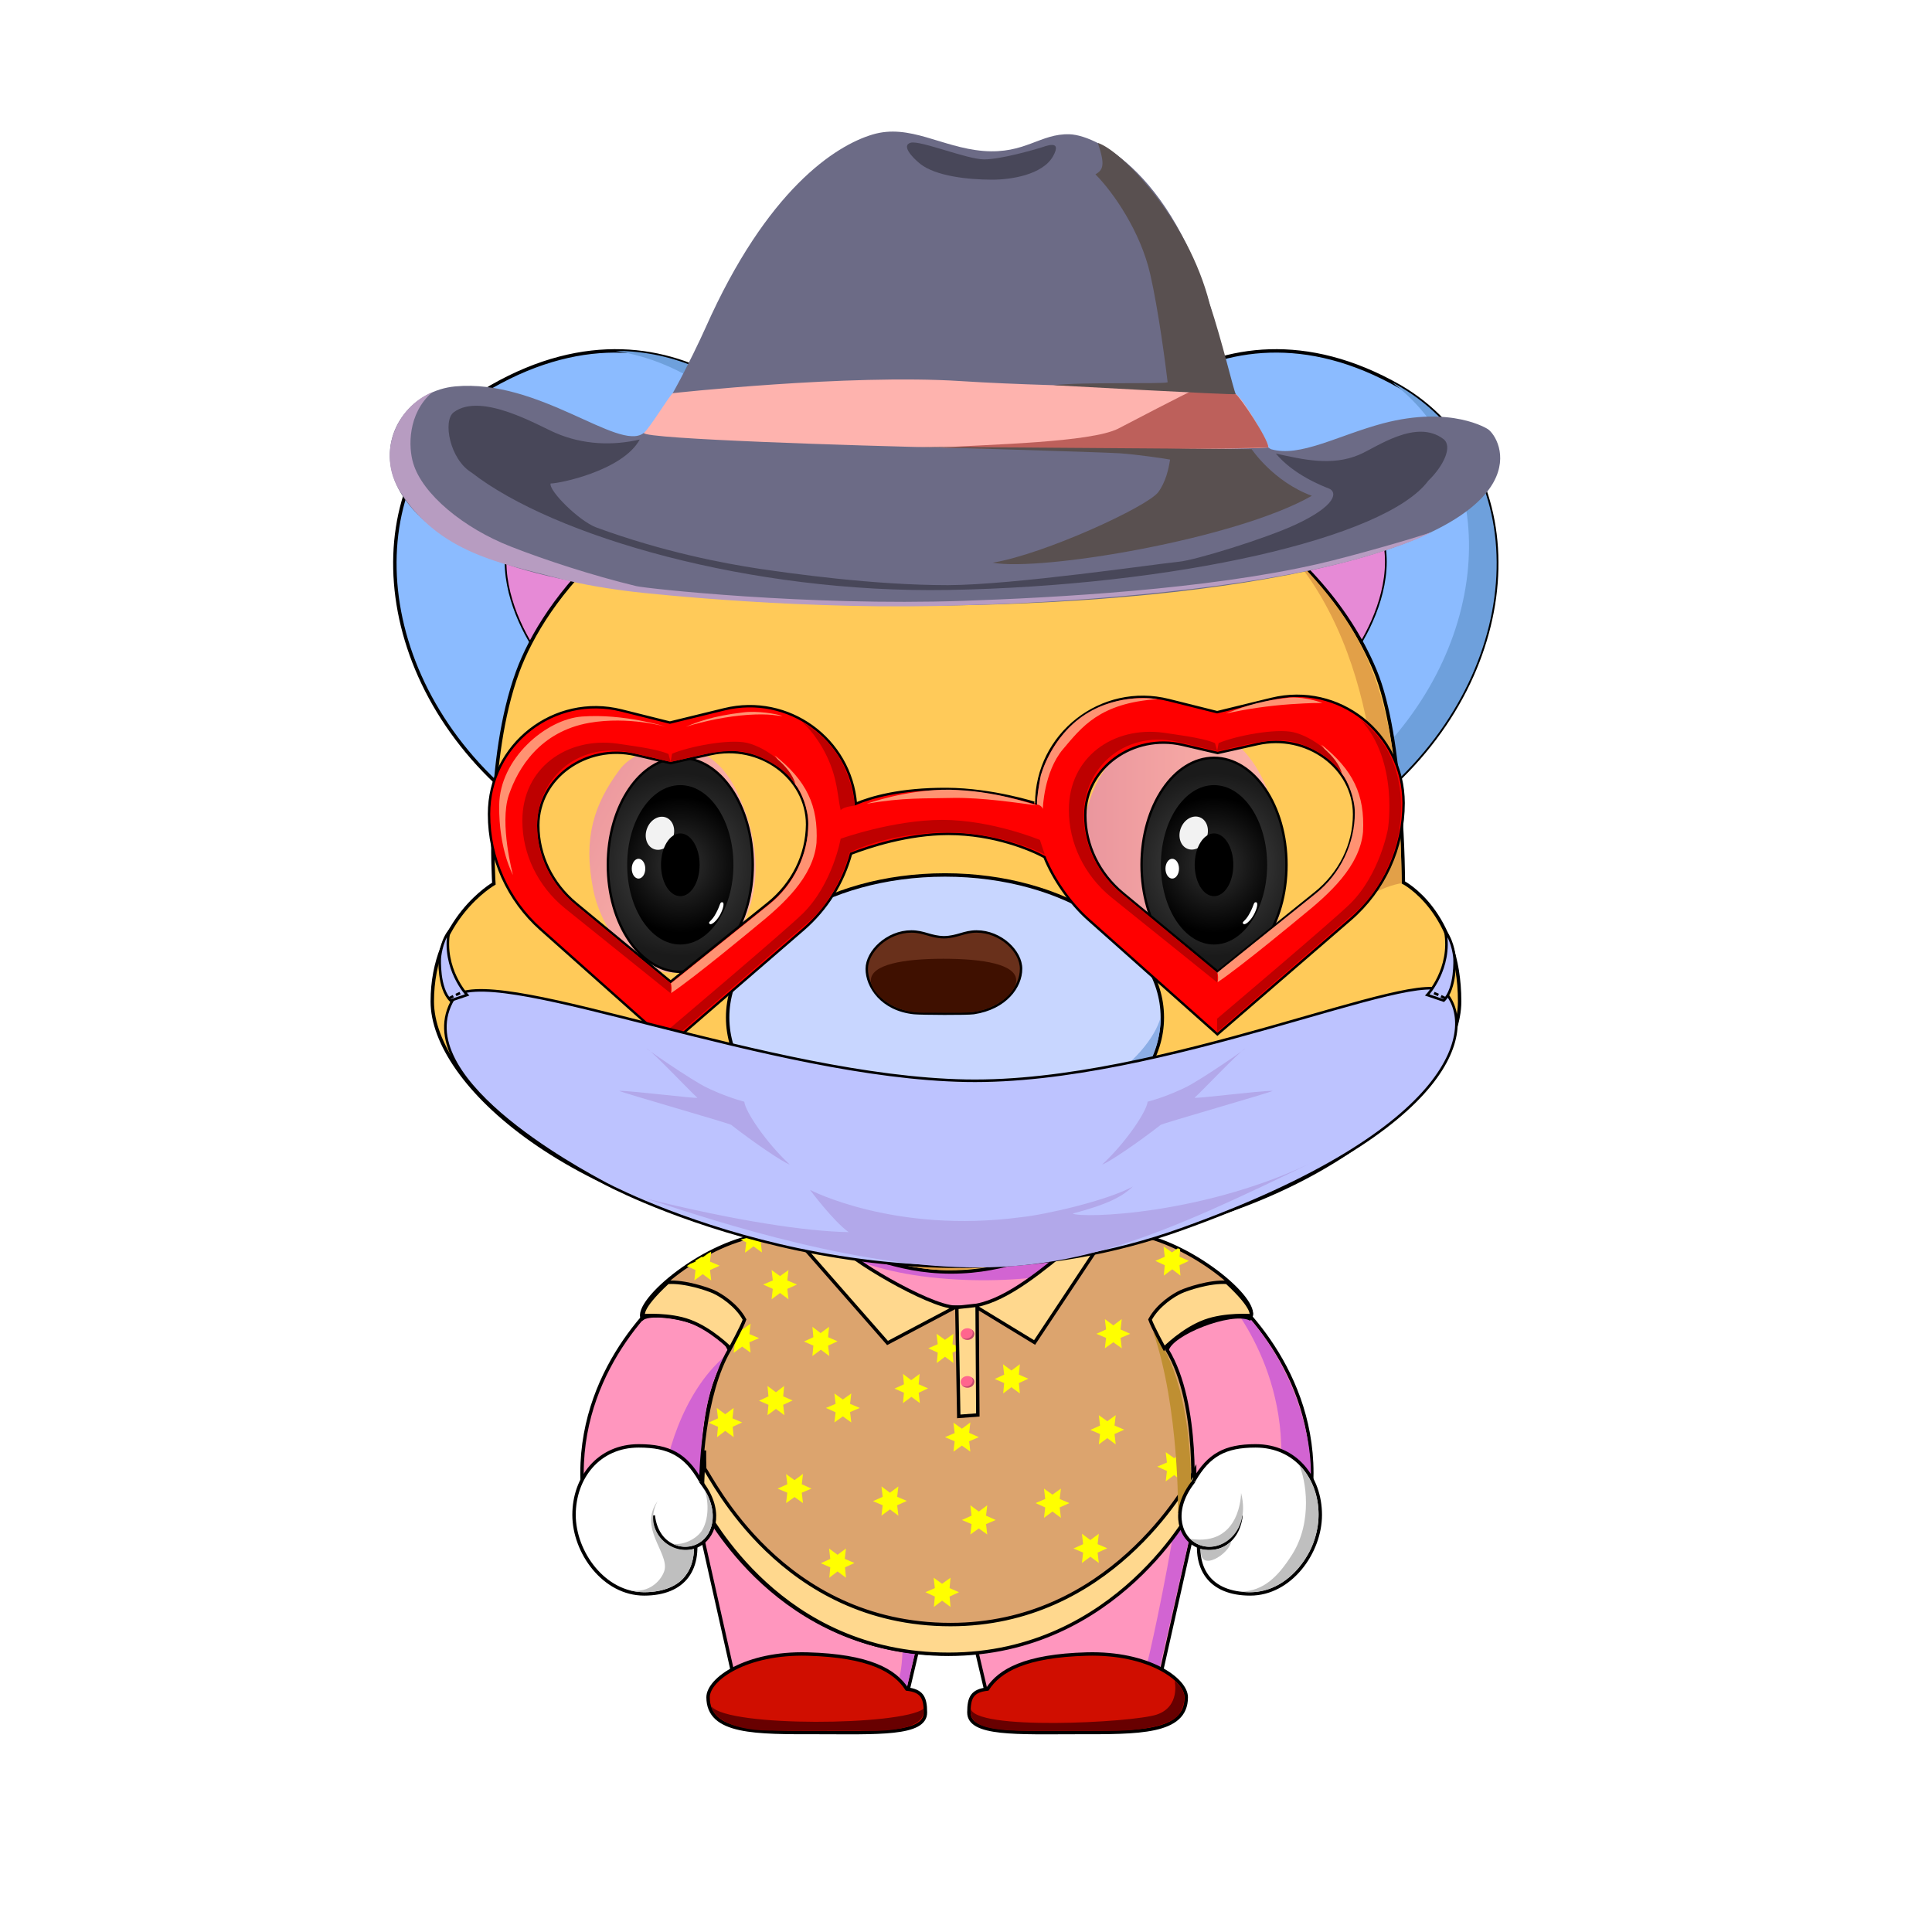 <?xml version="1.0" encoding="utf-8"?>
<svg version="1.0" id="layer_1" xmlns="http://www.w3.org/2000/svg" xmlns:xlink="http://www.w3.org/1999/xlink" x="0px" y="0px" viewBox="0 0 800 800" enable-background="new 0 0 800 800" xml:space="preserve">
<g id="_x31__2_">
	<g id="身体_5_">
		<path fill="#FF96BE" stroke="#000000" stroke-width="1.417" stroke-miterlimit="10" d="M291.3,599.9c0.9-16.5,4-26.1,6.4-31.4
			C293.8,577.2,292.1,589,291.3,599.9l-0.4,14.5c0,9.2,0.5,24.7,0.5,24.7l13.1,58.4l71.6,1.9l9.4-39.9c0,0,3.8,0.4,6.6,0.4
			c2.8,0,6.6-0.4,6.6-0.4l9.4,39.9l71.6-1.9l13.1-58.4c0,0,0.5-15.2,0.5-24.1c0,0-0.2-33.1-6.8-46.5c2.1,3.2,5.8,16.1,6.5,34.5
			l0.4,12c3.6,39.4,49.8,38.6,49.8-5c0-45.3-33.4-74.5-41.8-80c-15.2-10.7-43.5-17.3-43.5-17.3h-65.7H392h-65.7
			c0,0-28.3,6.6-43.5,17.3c-8.4,5.5-41.8,34.7-41.8,80c0,43.8,46.6,44.3,49.8,4.4L291.3,599.9z"/>
		<path opacity="0.1" fill="#FFD2BE" d="M437.7,576.5c-10.9-19-1-39.8-11.4-39.8c-10.4,0-14.2,9.4-33,9.4c-0.1,0-0.7,0-0.8,0
			c-18.8,0-22.6-9.4-33-9.4s-0.5,20.8-11.4,39.8c-22.8,39.7,5.8,74.2,42.6,74.2c0.8,0,3.7,0,4.4,0
			C431.9,650.8,460.5,616.2,437.7,576.5z"/>
		<path fill="#D264D2" d="M542.8,609.5c0,10.4-6.2,31.3-16,29.3c4.2-12,3.7-32.8,3.7-32.8c1.9-45.3-26.9-73.4-26.9-73.4
			C534.1,556.9,542.8,591.9,542.8,609.5z"/>
		<path fill="#D264D2" d="M274.7,616.1c0,5.8-1.1,21.3-7.7,26.7c11.5,0,18.5-11.9,19.9-14.8c3.3-7.1,3.3-18,3.3-18
			c-0.3-34.8,10.2-48.6,10.2-48.6C282,576.8,274.7,606.2,274.7,616.1z"/>
		<path fill="#D264D2" d="M459.6,514.5c-4.6-8.2-28.1-15.9-64-17c-13.9-0.4-69.1-2.1-64.6,6.1c4.9,8.9,20.3,23,61.8,26
			C428.7,532.2,465.3,524.7,459.6,514.5z"/>
		<path fill="#D264D2" d="M335,647.2c0,0,21.3,7.5,57,7.5s56.3-7.5,56.3-7.5s-22.2,12.3-55.9,12.3c-2.9,0-4.9-0.1-7.6-0.3l-9.2,39.1
			l-3.2-4c2.3-7.2,1.4-30.3-0.1-36.2C352.5,655.2,340.1,650.3,335,647.2z"/>
		<path fill="#D264D2" d="M493.4,633l-13.7,59.8l-5.5-1c1.4-4.1,8.4-36.4,12.4-61.3c2.6-37.6-1.1-65.5-1.1-65.5
			C493.8,592.7,494.5,622.4,493.4,633z"/>
	</g>
	<g id="衣服_17_">
		<path fill="#DCA46E" stroke="#000000" stroke-width="1.417" stroke-miterlimit="10" d="M316.9,511.2
			c-24.6,2.3-54.5,27.6-50.9,34.8c4.5-3.4,31.2,0.6,36,13c-10.5,18-12.4,49-11.7,64.3c3,3.7,31.8,61.5,101.8,61.5
			s101.5-61.5,101.5-61.5s3.5-41.7-10.3-64.3c1.5-6.7,26.2-16.5,34.2-13c5.4-6.4-22.2-30.1-46.1-34.8c-11.1-1.5-28.2,4.1-28.2,4.1
			c-1.8,8.8-17.2,19.6-32.4,24.1c-1.7,0.5-5.9,2.2-5.9,2.2s-10.9-0.2-12.9-0.5c-17.1-2.2-38.3-13.8-44.6-25.8L316.9,511.2z"/>
		<g>
			<defs>
				<path id="SVGID_9_" d="M316.9,511.2c-24.6,2.3-54.5,27.6-50.9,34.8c4.5-3.4,31.2,0.6,36,13c-10.5,18-12.4,49-11.7,64.3
					c3,3.7,31.8,61.5,101.8,61.5s101.5-61.5,101.5-61.5s3.5-41.7-10.3-64.3c1.5-6.7,26.2-16.5,34.2-13c5.4-6.4-22.2-30.1-46.1-34.8
					c-11.1-1.5-28.2,4.1-28.2,4.1c-2.4,11.4-27.6,26.2-45.4,26.2s-43.2-12.8-50.3-26.2L316.9,511.2z"/>
			</defs>
			<clipPath id="SVGID_2_">
				<use xlink:href="#SVGID_9_"  overflow="visible"/>
			</clipPath>
			<g clip-path="url(#SVGID_2_)">
				<polygon fill="#FFFF00" points="352.5,577 349,579.5 345.5,577 346,581.3 342,583 346,584.8 345.5,589 349,586.5 352.5,589 
					352,584.7 356,583 352,581.3 				"/>
				<polygon fill="#FFFF00" points="316,531.9 320,533.7 319.5,538 323,535.4 326.5,538 326,533.7 330,531.9 326,530.2 326.5,525.9 
					323,528.4 319.5,525.9 320,530.2 				"/>
				<polygon fill="#FFFF00" points="294,525.9 298,524.1 294,522.4 294.5,518.1 291,520.6 287.5,518.1 288,522.4 284,524.1 
					288,525.9 287.5,530.2 291,527.6 294.5,530.2 				"/>
				<polygon fill="#FFFF00" points="309,514.4 308.5,518.7 312,516.1 315.5,518.6 315,514.3 319,512.6 315,510.9 315.5,506.6 
					312,509.1 308.5,506.6 309,510.9 305,512.6 				"/>
				<polygon fill="#FFFF00" points="314.3,554.1 310.3,552.4 310.8,548.1 307.3,550.6 303.8,548.1 304.3,552.4 300.3,554.1 
					304.3,555.9 303.8,560.2 307.3,557.6 310.8,560.1 310.3,555.8 				"/>
				<polygon fill="#FFFF00" points="324.3,581.7 328.2,579.9 324.3,578.2 324.7,573.9 321.3,576.5 317.8,573.9 318.2,578.2 
					314.3,580 318.2,581.7 317.8,586 321.3,583.4 324.8,586 				"/>
				<polygon fill="#FFFF00" points="339.9,558.9 343.4,561.5 342.9,557.2 346.8,555.4 342.9,553.7 343.3,549.4 339.8,552 
					336.4,549.4 336.8,553.7 332.9,555.5 336.8,557.2 336.4,561.5 				"/>
				<polygon fill="#FFFF00" points="384.3,574.9 380.4,573.2 380.8,568.9 377.3,571.5 373.9,568.9 374.3,573.2 370.4,575 
					374.3,576.7 373.9,581 377.4,578.4 380.9,581 380.4,576.7 				"/>
				<polygon fill="#FFFF00" points="388.3,560.1 387.9,564.4 391.3,561.8 394.8,564.4 394.4,560.1 398.3,558.3 394.4,556.6 
					394.8,552.3 391.3,554.8 387.8,552.3 388.3,556.6 384.4,558.3 				"/>
				<polygon fill="#FFFF00" points="421.9,569.2 422.3,564.9 418.8,567.5 415.3,564.9 415.8,569.2 411.9,571 415.8,572.7 415.4,577 
					418.8,574.4 422.3,577 421.9,572.7 425.8,570.9 				"/>
				<polygon fill="#FFFF00" points="398.3,591.6 394.8,589.1 395.3,593.4 391.3,595.1 395.3,596.8 394.8,601.1 398.3,598.6 
					401.8,601.1 401.3,596.8 405.3,595.1 401.3,593.3 401.8,589 				"/>
				<polygon fill="#FFFF00" points="371.5,619.8 372,615.5 368.5,618.1 365,615.5 365.5,619.8 361.5,621.6 365.5,623.3 365,627.6 
					368.5,625 372,627.6 371.5,623.3 375.5,621.5 				"/>
				<polygon fill="#FFFF00" points="332,614.6 332.5,610.3 329,612.9 325.5,610.4 326,614.6 322,616.4 326,618.1 325.5,622.4 
					329,619.9 332.5,622.4 332,618.1 336,616.4 				"/>
				<polygon fill="#FFFF00" points="438.8,620.7 439.3,616.4 435.8,618.9 432.3,616.4 432.8,620.7 428.8,622.4 432.8,624.2 
					432.3,628.5 435.8,625.9 439.3,628.5 438.8,624.2 442.8,622.4 				"/>
				<polygon fill="#FFFF00" points="461.5,590.3 462,586 458.5,588.5 455,586 455.5,590.3 451.5,592.1 455.5,593.8 455,598.1 
					458.5,595.5 462,598.1 461.5,593.8 465.5,592 				"/>
				<polygon fill="#FFFF00" points="464.5,546.2 461,548.8 457.5,546.2 458,550.5 454,552.3 458,554 457.5,558.3 461,555.8 
					464.5,558.3 464,554 468,552.3 464,550.5 				"/>
				<polygon fill="#FFFF00" points="482.3,523.9 481.9,528.2 485.4,525.6 488.8,528.2 488.4,523.9 492.3,522.1 488.4,520.4 
					488.8,516.1 485.3,518.6 481.8,516.1 482.3,520.4 478.4,522.1 				"/>
				<polygon fill="#FFFF00" points="493.2,607.3 489.2,605.6 489.7,601.3 486.2,603.8 482.7,601.3 483.2,605.6 479.2,607.3 
					483.2,609.1 482.7,613.4 486.2,610.8 489.7,613.4 489.2,609.1 				"/>
				<polygon fill="#FFFF00" points="454.5,639.4 455,635.1 451.5,637.7 448,635.1 448.5,639.4 444.5,641.2 448.5,642.9 448,647.2 
					451.5,644.6 455,647.2 454.5,642.9 458.5,641.1 				"/>
				<polygon fill="#FFFF00" points="393.2,657.6 393.6,653.3 390.1,655.8 386.6,653.3 387.1,657.6 383.2,659.3 387.1,661.1 
					386.7,665.4 390.1,662.8 393.6,665.4 393.2,661.1 397.1,659.3 				"/>
				<polygon fill="#FFFF00" points="408.3,627.6 408.8,623.3 405.3,625.9 401.8,623.3 402.3,627.6 398.3,629.4 402.3,631.1 
					401.8,635.4 405.3,632.9 408.8,635.4 408.3,631.1 412.3,629.4 				"/>
				<polygon fill="#FFFF00" points="349.8,645.5 350.3,641.2 346.8,643.8 343.3,641.2 343.8,645.5 339.9,647.3 343.8,649 
					343.4,653.3 346.8,650.7 350.3,653.3 349.9,649 353.8,647.2 				"/>
				<polygon fill="#FFFF00" points="303.3,587.3 303.8,583 300.3,585.6 296.8,583 297.3,587.3 293.4,589.1 297.3,590.8 296.9,595.1 
					300.3,592.5 303.8,595.1 303.4,590.8 307.3,589 				"/>
			</g>
		</g>
		<g>
			<path fill="#FFD88E" stroke="#000000" stroke-width="1.417" stroke-miterlimit="10" d="M393.6,672.7c-70,0-98.8-60.9-101.8-64.5
				c-0.1-2.2-0.1-4.8-0.1-7.6c-0.8,8.9-1,17-0.7,22.9c3,3.7,31.8,61.5,101.8,61.5s101.5-61.5,101.5-61.5s0.5-5.9,0.4-14.5
				C490.8,616.2,459,672.7,393.6,672.7z"/>
		</g>
		<path fill="#BF8F32" d="M477.5,551.5c10.9,31.6,10.3,75.1,10.3,75.1l5.2-2.8C493,623.7,496.1,575.4,477.5,551.5z"/>
		<path fill="#FFD88E" stroke="#000000" stroke-width="1.417" stroke-miterlimit="10" d="M266.5,544.8c0,0-2.2-2.5,10-13.8
			c7.1-0.5,16.6,2.8,19,3.9c2.9,1.3,9.5,5.4,12.8,11.5c-1.1,3.2-5.9,11.9-5.9,11.9s-7.8-7.9-16.8-11.2
			C277.3,544,266.5,544.8,266.5,544.8z"/>
		<path fill="#FFD88E" stroke="#000000" stroke-width="1.417" stroke-miterlimit="10" d="M518,544.8c0,0,2.2-2.5-10-13.8
			c-7.1-0.5-16.6,2.8-19,3.9c-2.9,1.3-9.5,5.4-12.8,11.5c1.1,3.2,5.9,11.9,5.9,11.9s7.8-7.9,16.8-11.2
			C507.3,544,518,544.8,518,544.8z"/>
		<g id="领子_1_">
			<path fill="#FFD88E" stroke="#000000" stroke-width="1.417" stroke-miterlimit="10" d="M395.5,541.3c-11-0.3-45.5-20.9-48-26
				l-17.7-2.2l37.7,43L395.5,541.3z"/>
			<path fill="#FFD88E" stroke="#000000" stroke-width="1.417" stroke-miterlimit="10" d="M444.2,515.6
				c-12,9.9-26.7,22.4-39.8,24.9l-8.2,0.9l0.8,45.1l7.9-0.6l-0.3-44.5l23.8,14.5l27.3-41.1L444.2,515.6z"/>
		</g>
		<g id="口子">
			<ellipse fill="#FF658E" cx="400.6" cy="552.4" rx="2.8" ry="2.4"/>
			<path fill="#BF4C6B" d="M402.3,550.5c0.3,0.4,0.5,0.9,0.5,1.4c0,1.3-1.3,2.4-2.8,2.4c-0.6,0-1.2-0.2-1.7-0.5c0.5,0.6,1.4,1,2.3,1
				c1.6,0,2.8-1.1,2.8-2.4C403.5,551.7,403,551,402.3,550.5z"/>
			<ellipse fill="#FF658E" cx="400.6" cy="572.2" rx="2.8" ry="2.4"/>
			<path fill="#BF4C6B" d="M402.3,570.3c0.3,0.4,0.5,0.9,0.5,1.4c0,1.3-1.3,2.4-2.8,2.4c-0.6,0-1.2-0.2-1.7-0.5c0.5,0.6,1.4,1,2.3,1
				c1.6,0,2.8-1.1,2.8-2.4C403.5,571.4,403,570.7,402.3,570.3z"/>
		</g>
	</g>
	<g id="脚_10_">
		<g id="脚_12_">
			<path fill="#D00E00" stroke="#000000" stroke-width="1.417" stroke-miterlimit="10" d="M401.2,709.1c0,9.4,20.1,8.3,45,8.3
				s45,0.4,45-14.6c0-7.4-15.6-18.6-41.2-17.9s-36.2,6.9-41.1,14.5C402.7,700.1,401.2,702.7,401.2,709.1z"/>
			<path fill="#680000" d="M486.4,696c0,0,2.5,10.7-7.5,14s-76.4,6.8-77-2.8c-0.7,6.2,4,9.3,21.6,9.5c6.2,0,37.1,0,37.1,0
				s24.1,0.4,28.3-8C492.3,701.7,489.3,698.7,486.4,696z"/>
		</g>
		<g id="脚_11_">
			<path fill="#D00E00" stroke="#000000" stroke-width="1.417" stroke-miterlimit="10" d="M383.2,709.1c0,9.4-20.1,8.3-45,8.3
				s-45,0.4-45-14.6c0-7.4,15.6-18.6,41.2-17.9s36.2,6.9,41.1,14.5C381.6,700.1,383.2,702.7,383.2,709.1z"/>
			<path fill="#680000" d="M294.7,706.7c0,3,6.2,9.8,23.8,9.9c6.2,0,37.1,0,37.1,0s28.5,2.1,26.8-9
				C373,714.6,301.9,715.2,294.7,706.7z"/>
		</g>
	</g>
	<g id="手_1_">
		<g id="手_3_">
			<g id="左手_2_">
				<path fill="#FFFFFF" stroke="#000000" stroke-width="1.417" stroke-miterlimit="10" d="M497.2,632.8
					c-3.6,16.8,3.9,27.2,20.5,27.2c16.6,0,29-17.2,29-32.7c0-15.5-10.2-28.6-26.8-28.6c-12.7,0-19.4,3.8-25.4,14.1
					C490.7,619.7,498,629.3,497.2,632.8z"/>
				<path fill="#FFFFFF" stroke="#000000" stroke-width="1.417" stroke-miterlimit="10" d="M513.9,627.5
					c-1.5,13-12.7,16.2-19.6,11.8c-6.1-3.8-9.1-14.5,0-25.9"/>
			</g>
			<path fill="#BFBFBF" d="M513.9,618.2c0,0,0,22.3-21,19C501.5,645.9,518.7,636.7,513.9,618.2z"/>
			<path fill="#BFBFBF" d="M509.8,638.2c0,0-3.7,4.8-12.5,3.3C496.4,651.7,509.4,643.2,509.8,638.2z"/>
			<path fill="#BFBFBF" d="M537.9,606.6c2.8,5.9,5.8,23.3-2.8,37c-6,9.5-11.9,15.1-21.2,15.5c16.1,2.1,24.9-10.8,27.2-14.6
				C546.7,635.9,549.6,618.5,537.9,606.6z"/>
		</g>
		<g id="手_2_">
			<g id="左手_1_">
				<path fill="#FFFFFF" stroke="#000000" stroke-width="1.417" stroke-miterlimit="10" d="M287.2,632.8
					c3.6,16.8-3.9,27.2-20.5,27.2s-29-17.2-29-32.7c0-15.5,10.2-28.6,26.8-28.6c12.7,0,19.4,3.8,25.4,14.1
					C293.8,619.7,286.4,629.3,287.2,632.8z"/>
				<path fill="#FFFFFF" stroke="#000000" stroke-width="1.417" stroke-miterlimit="10" d="M270.5,627.5
					c1.5,13,12.8,16.2,19.6,11.8c6.1-3.8,9.1-14.5,0-25.9"/>
			</g>
			<path fill="#BFBFBF" d="M291.4,616.4c1.5,2.4,2.9,11.3-0.7,17.3c-1.8,3-7.3,6.4-12.2,5.5c6.1,3.2,12.8,0.3,15.3-5.2
				C297.3,626.6,292.9,618.2,291.4,616.4z"/>
			<path fill="#BFBFBF" d="M272.3,621.6c-8,10.9,4.5,21.2,2.9,28.4c-0.8,3.5-5.9,10.4-15,8.3c7.4,2.5,19.4,0.3,23.5-5.7
				c1.1-1.6,3.4-4.2,3.7-11.2C276.6,644.1,266.1,632.9,272.3,621.6z"/>
		</g>
	</g>
	<g id="耳朵_4_">
		<g id="耳朵_19_">
			<path fill="#8BBBFF" stroke="#000000" stroke-width="1.417" stroke-miterlimit="10" d="M341.7,208.4
				c-4.2-24.9-60.1-92.9-138.2-48.3C149,192,149.8,274,208.3,326.7L341.7,208.4z"/>
			<path fill="#6EA0DC" d="M254.9,145.3c43,6.6,70.9,44.8,73.8,62.1l13,1C338.5,189.4,305.2,145.3,254.9,145.3z"/>
			<path fill="#E68AD6" stroke="#000000" stroke-width="0.709" stroke-miterlimit="10" d="M229.5,277.8c-5-0.4-41.5-52.2-2-77.4
				c38.8-24.8,76.6,15.4,76,22.4L229.5,277.8z"/>
		</g>
		<g id="耳朵_6_">
			<path fill="#8BBBFF" stroke="#000000" stroke-width="1.417" stroke-miterlimit="10" d="M441.5,208.4
				c4.2-24.9,60.1-92.9,138.2-48.3c54.6,31.9,53.8,113.9-4.8,166.6L441.5,208.4z"/>
			<path fill="#6EA0DC" d="M579.7,160.1c-1.1-0.6-2.2-1.2-3.3-1.8C622.1,193,619,268,565,317.9l9.9,8.7
				C633.5,274,634.2,192,579.7,160.1z"/>
			<path fill="#E68AD6" stroke="#000000" stroke-width="0.709" stroke-miterlimit="10" d="M553.7,277.8c5-0.4,41.5-52.2,2-77.4
				c-38.8-24.8-76.6,15.4-76,22.4L553.7,277.8z"/>
		</g>
	</g>
	<g id="面部_15_">
		<path id="面部_16_" fill="#FFCA59" stroke="#000000" stroke-width="1.417" stroke-miterlimit="10" d="M214.3,278.3
			c11.2-30.5,46.9-77.2,129.7-100c36.3-10,61.8-8.8,96.6,0.5c41.8,11.2,105.2,42.4,128.8,98.9c11.7,28,11.7,87.7,11.7,87.7
			s23.3,12,23.3,49.3c0,32.5-52.7,87.4-157.3,100.9c-15.4,2-29.3,11.1-53.3,11.1s-38-9.3-54.8-11.6C236.1,501,179,448.5,179,414.7
			c0-34.2,25.5-48.8,25.5-48.8S201,314.7,214.3,278.3z"/>
		<path fill="#E2A048" d="M532.7,227.5c34.8,34.5,46.6,60.2,47.7,138.2c0,0-7.3,1.1-13.4,5.4C573.9,347.5,572.5,271,532.7,227.5z"/>
		<path fill="#E2A048" d="M267,496.2c18.9,9.2,64.8,17.7,77.4,19.2c6.4,1.4,29.4,10.5,47,10.5s30.2-3.9,46.7-9.6
			c29.3-2.6,80.2-15.3,104.8-31c-30.3,13.1-68.9,21.4-97.6,25.7c3.7-3.3,8.2-5.9,11.8-11.9c-15.7,13.9-34.1,19.9-61.5,20.6
			C384.7,519.9,312,509.5,267,496.2z"/>
	</g>
	<g id="鼻子_3_">
		<ellipse fill="#C8D6FF" stroke="#000000" stroke-width="1.417" stroke-miterlimit="10" cx="391.3" cy="421.3" rx="90" ry="59"/>
		<path fill="#8CAEE6" d="M392,467.5c-28.1,1.3-47.3-1.5-68.3-8.4c6.1,6,32.9,20.6,67.2,20.6c48.4,0,89.7-24.6,89.7-58.4
			C475.8,438.2,445.9,465,392,467.5z"/>
		<g id="鼻子_4_">
			<path fill="#69301B" stroke="#000000" stroke-miterlimit="10" d="M404.4,385.7c-5.2,0-8,2.3-13.5,2.4c-5.5-0.1-8.3-2.4-13.5-2.4
				c-10,0-18.5,8.3-18.5,15.5c0,7.3,6.2,16.9,19.6,18.3c3.1,0.3,22,0.4,24.7,0c13.3-2,19.6-11,19.6-18.3
				C422.9,394,414.4,385.7,404.4,385.7z"/>
			<path fill="#3F1000" d="M420.8,406c0,4.5-6.4,10.1-14,12.3c-4.9,1.4-10,1-16.5,1c-5.7,0-10.3,0.4-14.8-0.7
				c-8.7-2.1-14.9-8.3-14.9-12.6c0-6.6,13.4-9,30-9S420.8,399.3,420.8,406z"/>
		</g>
	</g>
	<g id="眼睛_37_">
		<linearGradient id="SVGID_2_" gradientUnits="userSpaceOnUse" x1="448.541" y1="351.792" x2="532.263" y2="351.792">
			<stop  offset="0" style="stop-color:#EA969E"/>
			<stop  offset="1" style="stop-color:#FFB5A8"/>
		</linearGradient>
		<path fill="url(#SVGID_2_)" d="M524.7,326.7c17.5,42.8,2.8,76.1-24.6,76.1s-47.7-28.8-50.6-44.6c-4-20.6,4.9-42.7,20.5-51.1
			C489.5,296.5,512.7,297.3,524.7,326.7z"/>
		<linearGradient id="SVGID_3_" gradientUnits="userSpaceOnUse" x1="237.011" y1="334.159" x2="297.466" y2="365.299">
			<stop  offset="0" style="stop-color:#EA969E"/>
			<stop  offset="1" style="stop-color:#FFB5A8"/>
		</linearGradient>
		<path fill="url(#SVGID_3_)" d="M304.6,326.7c20.7,41.4-1.1,75.1-24.6,76.1c-18.5,0.8-31.7-19.4-34.5-35.2
			c-4-20.6,0.4-34.5,11-48.8C264.4,308,291.7,300.7,304.6,326.7z"/>
		<g id="眼睛_39_">
			<radialGradient id="SVGID_4_" cx="281.673" cy="358.107" r="37.851" gradientUnits="userSpaceOnUse">
				<stop  offset="0" style="stop-color:#4D4D4D"/>
				<stop  offset="1" style="stop-color:#1A1A1A"/>
			</radialGradient>
			<ellipse fill="url(#SVGID_4_)" stroke="#000000" stroke-miterlimit="10" cx="281.7" cy="358.1" rx="30" ry="44.3"/>
			
				<radialGradient id="SVGID_5_" cx="247.46" cy="358.107" r="28.178" gradientTransform="matrix(0.985 0 0 1 37.905 0)" gradientUnits="userSpaceOnUse">
				<stop  offset="0" style="stop-color:#333333"/>
				<stop  offset="1" style="stop-color:#000000"/>
			</radialGradient>
			<ellipse fill="url(#SVGID_5_)" cx="281.7" cy="358.1" rx="22" ry="33"/>
			
				<ellipse transform="matrix(0.361 -0.933 0.933 0.361 -147.298 475.264)" fill="#F2F2F2" cx="273.1" cy="345.1" rx="7" ry="5.7"/>
			<ellipse cx="281.7" cy="358.1" rx="8" ry="13"/>
			<path fill="#FFFFFF" d="M298.1,378.9c-1.4,2.5-3.6,4.4-4.3,3.6c-0.8-0.8,0.9-0.9,2.7-4.4c1.9-3.5,1.5-4.6,2.6-4.5
				C300.1,373.7,299.5,376.4,298.1,378.9z"/>
			<ellipse fill="#FFFFFF" cx="264.4" cy="359.7" rx="2.8" ry="4.1"/>
		</g>
		<g id="眼睛_38_">
			<radialGradient id="SVGID_6_" cx="502.673" cy="358.107" r="37.851" gradientUnits="userSpaceOnUse">
				<stop  offset="0" style="stop-color:#4D4D4D"/>
				<stop  offset="1" style="stop-color:#1A1A1A"/>
			</radialGradient>
			<ellipse fill="url(#SVGID_6_)" stroke="#000000" stroke-miterlimit="10" cx="502.7" cy="358.1" rx="30" ry="44.3"/>
			
				<radialGradient id="SVGID_7_" cx="471.808" cy="358.107" r="28.178" gradientTransform="matrix(0.985 0 0 1 37.905 0)" gradientUnits="userSpaceOnUse">
				<stop  offset="0" style="stop-color:#333333"/>
				<stop  offset="1" style="stop-color:#000000"/>
			</radialGradient>
			<ellipse fill="url(#SVGID_7_)" cx="502.7" cy="358.1" rx="22" ry="33"/>
			
				<ellipse transform="matrix(0.361 -0.933 0.933 0.361 -6.062 681.368)" fill="#F2F2F2" cx="494.1" cy="345.1" rx="7" ry="5.7"/>
			<ellipse cx="502.7" cy="358.1" rx="8" ry="13"/>
			<path fill="#FFFFFF" d="M519.1,378.9c-1.4,2.5-3.6,4.4-4.3,3.6c-0.8-0.8,0.9-0.9,2.7-4.4c1.9-3.5,1.5-4.6,2.6-4.5
				C521.1,373.7,520.5,376.4,519.1,378.9z"/>
			<ellipse fill="#FFFFFF" cx="485.4" cy="359.7" rx="2.8" ry="4.1"/>
		</g>
	</g>
	<g id="眼镜">
		<path fill="#FF0000" stroke="#000000" stroke-miterlimit="10" d="M526.5,289.4l-22.5,5.5l-20-5c-27.9-7-54.9,14.1-54.9,42.8
			c0.2,0-18.1-5.9-37-6c-19.5-0.1-31.5,3.5-37.7,6.1c-2.2-26.7-27.9-45.6-54.5-39.1l-22.5,5.5l-20-5c-27.9-7-54.9,14.1-54.9,42.8
			v0.2c0,18.2,7.8,35.5,21.4,47.6l53.6,47.7l55.1-47.6c9.7-8.4,16.5-19.3,19.8-31.4c7.3-2.8,23.4-8.2,40.3-8.2
			c18.9,0,34.3,6.6,39.8,9.6c3.6,9,10.6,19.1,18,25.7l53.6,47.7l55.1-47.6c14-12.1,22-29.7,22-48.2v0
			C581.1,303.6,554.3,282.6,526.5,289.4z M318,374.1l-40.3,32.4l-39.2-32.4c-9.9-8.2-15.6-20-15.6-32.3v-0.1
			c0-19.5,19.8-33.8,40.2-29.1l14.6,3.4l16.5-3.7c20.3-4.6,40,9.7,40,29.1C334.1,354,328.2,365.9,318,374.1z M544.5,369.9
			l-40.3,32.4L465,369.9c-9.9-8.2-15.6-20-15.6-32.3v-0.1c0-19.5,19.8-33.8,40.2-29.1l14.6,3.4l16.5-3.7c20.3-4.6,40,9.7,40,29.1
			C560.7,349.8,554.8,361.7,544.5,369.9z"/>
		<path fill="#FF9272" d="M275.7,300.9c0,0-17.4-5.5-34.7-4.2c-14.9,1.1-34.1,17.4-34.3,36.8c-0.2,18.3,5.7,28.8,5.7,28.8
			s-5.7-21.3-1.7-33.1c3.8-11.2,12.9-26.3,33.4-29.9C260.3,296.5,275.7,300.9,275.7,300.9z"/>
		<path fill="#FF9272" d="M284,300.9c4.3-1.7,10.6-4.4,23.7-5.9c5.8-0.8,14,0.6,16.3,1.5c-1.6,0-5.1-1.1-14.2-0.5
			C301.1,296.6,292,298.5,284,300.9z"/>
		<path fill="#FF9272" d="M507.6,295.5c4.3-1.7,12-5,25.1-6.5c5.8-0.8,12.7,1.2,14.9,2.1c-1.6,0-4.2-0.1-13.2,0.5
			C525.6,292.2,515.8,293.6,507.6,295.5z"/>
		<path fill="#BE0000" d="M277.7,407.2l-39.4-32.6c-9.9-8.2-15.9-19.8-15.9-32.5c0-20.3,17.8-36.1,40.8-30l14.5,3.4l-0.9-3.3
			c-5.6-2.4-17.9-3.7-21.3-4.3c-20.8-2.8-39.2,10.1-39.2,31.9v0.1c0,13.8,6.4,27,17.5,36.1l43.9,35.3V407.2z"/>
		<path fill="#FF9272" d="M334.7,341c0,12.6-5.9,25.3-16.2,33.5l-40.7,32.7c0.3,0.9,0.4,2.8,0.1,4c9.9-6.6,35-27.5,35-27.5
			c11.4-9.2,23.8-20.4,25.2-34.7c0.8-15.4-4.1-25.7-17.3-36.2c2.9,3.9,7.3,9.8,8.7,12.3C331.8,327.8,334.7,335.1,334.7,341z"/>
		<path fill="#BE0000" d="M277.4,431.3v-5.5c0,0,47.9-40.5,55.1-47.6c12.3-12.2,15.6-30.9,15.6-30.9s21.7-7.8,42.1-7.8
			c20.4,0,40.4,8.3,40.4,8.3l2,6c0,0-18.2-9.5-42.1-9.1c-23.9,0.4-38.7,8.3-38.7,8.3s-4.6,18.4-17,28.7
			C327.9,387.6,277.4,431.3,277.4,431.3z"/>
		<path fill="#BE0000" d="M504,427.3v-5.5c0,0,47.9-40.5,55.1-47.6c12.3-12.2,15.6-30.9,15.6-30.9s4.6-28.1-11.3-45.3
			c24.5,18.6,14.9,51,14.9,51s-4.6,18.4-17,28.7C554.5,383.6,504,427.3,504,427.3z"/>
		<path fill="#FF9272" d="M358.9,332.8c0,0,17-6.1,34.5-5.8c18.8,0.4,33.3,5.8,36,6.5c-7.9-1-22.6-3.3-34.8-3.1
			C382.5,330.7,374.2,330.2,358.9,332.8z"/>
		<path fill="#BE0000" d="M332.1,298.9c0,0,11,6.1,16.3,16.4c5.3,10.3,5.5,18.3,5.5,18.3s-4.7,0.4-5.8,1.9
			c-1.4-6.1-1.2-12.8-5.7-22.3C337.8,303.6,332.1,298.9,332.1,298.9z"/>
		<path fill="#BE0000" d="M277.7,315.4c4-0.3,23.1-7,33.5-3.3c10.5,3.8,15.7,8.8,18.2,12.6c-2.1-7.5-12.1-15.2-20.1-17.1
			c-7.4-1.7-24,1.5-31,4.5L277.7,315.4z"/>
		<path fill="#BE0000" d="M504,402.7l-39.4-32.6c-9.9-8.2-15.9-19.8-15.9-32.5c0-20.3,17.8-36.1,40.8-30L504,311l-0.9-3.3
			c-5.6-2.4-17.9-3.7-21.3-4.3c-20.8-2.8-39.2,10.1-39.2,31.9v0.1c0,13.8,6.4,27,17.5,36.1l43.9,35.3V402.7z"/>
		<path fill="#FF9272" d="M561,336.5c0,12.6-5.9,25.3-16.2,33.5l-40.7,32.7c0.3,0.9,0.4,2.8,0.1,4c9.9-6.6,35-27.5,35-27.5
			c11.4-9.2,23.8-20.4,25.2-34.7c0.8-15.4-4.1-25.7-17.3-36.2c2.9,3.9,7.3,9.8,8.7,12.3C558.1,323.4,561,330.7,561,336.5z"/>
		<path fill="#BE0000" d="M504,311c4-0.3,23.1-7,33.5-3.3c10.5,3.8,15.7,8.8,18.2,12.6c-2.1-7.5-12.1-15.2-20.1-17.1
			c-7.4-1.7-24,1.5-31,4.5L504,311z"/>
		<path fill="#FF9272" d="M479.3,289.5c0,0-15.6-2.9-29.9,6.3s-18.5,25.5-18.5,25.5s-1.8,9.6-1.5,11.8c2.1,0.4,2.4,1.9,2.4,1.9
			s0.4-15.3,8.3-24.7C447.9,301.1,455.3,291.1,479.3,289.5z"/>
	</g>
	<g id="口罩_1_">
		<path fill="#BDC3FF" stroke="#000000" stroke-width="1.061" stroke-miterlimit="10" d="M188.8,412c21.2-11.7,130,34,211.2,35.5
			s187.8-48,198.4-36.6c12.6,13.5,6.8,56.5-109.2,98.1s-227.1-12.9-238.3-18.8C239.7,484.2,165.9,444.7,188.8,412z"/>
		<path fill="#B2A8EA" d="M490.4,450.5c0,0-7,3.5-15.2,5.7c-0.3,3.8-8.7,16.6-18.8,26c2.8-0.9,15-9.2,24.2-16.4
			c0.9-0.7,45.5-13.4,46.4-14.1c-6.3,0-33.2,3.5-32.3,2.8c3.1-2.8,18-18.5,20.7-20.2C518.1,432.7,496.6,447.7,490.4,450.5z"/>
		<path fill="#B2A8EA" d="M293,450.5c0,0,7,3.5,15.2,5.7c0.3,3.8,8.7,16.6,18.8,26c-2.8-0.9-15-9.2-24.2-16.4
			c-0.9-0.7-45.5-13.4-46.4-14.1c6.3,0,33.2,3.5,32.3,2.8c-3.1-2.8-18-18.5-20.7-20.2C265.3,432.7,286.8,447.7,293,450.5z"/>
		<path fill="#B2A8EA" d="M335.4,492.7c0,0,35,18.3,87.5,11.3c9.9-1,35.7-6.9,46.2-12.7c-4.2,4-10,7.3-24.9,11.2
			c3.1,2,55.4,0.9,102.5-22.8c-67.6,32.9-102.1,47.9-155.9,44.7c-53.8-3.2-115.5-26-123.7-28.2c37.8,9.4,66.9,13.7,84.3,14
			C345,505.6,335.4,492.7,335.4,492.7z"/>
		<g>
			<path fill="#BDC3FF" stroke="#000000" stroke-width="1.061" stroke-miterlimit="10" d="M591,412c0,0,10.2-10.9,7.5-26.3
				c3.4,4.6,3.8,11.1,3.8,11.1s0.7,12.5-4.5,17.5L591,412z"/>
			<line fill="none" stroke="#000000" stroke-width="1.061" stroke-miterlimit="10" x1="593.8" y1="411.2" x2="595.6" y2="412"/>
			<line fill="none" stroke="#000000" stroke-width="1.061" stroke-miterlimit="10" x1="596.7" y1="412.5" x2="598.3" y2="413.3"/>
		</g>
		<g>
			<path fill="#BDC3FF" stroke="#000000" stroke-width="1.061" stroke-miterlimit="10" d="M193.4,412c0,0-10.2-10.9-7.5-26.3
				c-3.4,4.6-3.8,11.1-3.8,11.1s-0.7,12.5,4.5,17.5L193.4,412z"/>
			<line fill="none" stroke="#000000" stroke-width="1.061" stroke-miterlimit="10" x1="190.5" y1="411.2" x2="188.8" y2="412"/>
			<line fill="none" stroke="#000000" stroke-width="1.061" stroke-miterlimit="10" x1="187.7" y1="412.5" x2="186.1" y2="413.3"/>
		</g>
	</g>
	<g id="头发_7_">
		<path fill="#C87A4A" stroke="#000000" stroke-width="1.417" stroke-miterlimit="10" d="M364.8,196.7
			c-26.6-6.4-37.6-38.8-23.1-58.7c-3.2,16.8,9.8,36.2,37.8,33.6"/>
		<path fill="#AA5834" d="M340.5,141.2c0,0-1.2,8.3,0.4,14.6c2.3,8.7,10.2,15.5,10.2,15.5s-6.1,0.6-8.9-2.4c0.3,0.6,4.9,4.7,5.9,5.3
			c12.1,7.9,23.3,8.5,23.3,8.5s-8.9,1.1-14.9-0.6c6.7,4.3,21.7,4.9,21.7,4.9s-4.8,2.7-9.9,1.4c6.3,2.5,15.9,3.4,22.8,1.7l-14.4-17.4
			C371.2,173.3,340.9,171.3,340.5,141.2z"/>
		<path fill="#C87A4A" stroke="#000000" stroke-width="1.417" stroke-miterlimit="10" d="M445.2,180.1c-16.5-4.2-20.3-24.4-6-27.6
			c-14.9-3.3-21.7,16.3-17.7,21.8c-13.6-1-48-22.5-40.8-55.3c-13,15.5-24.8,68.8,30.3,77.7"/>
		<path fill="#AA5834" d="M400.3,184.9c-23.7-12-27.2-38.2-20.8-62.1c-4.5,32.1,32,54.1,47.5,53.1c-4-5.5-4.3-18,8.8-23
			c-10.9,5.4-7.1,23.8,9.3,28c0,0-7.1,0.9-18.1-5c0,1.1,15.7,9,15.7,9l-21.8-8.9l20.7,13.1l-15-3l6.8,5l-17.1-6.9l22.3,14.4
			L400.3,184.9z"/>
	</g>
	<g id="帽子_5_">
		<path fill="#6C6B86" d="M616.1,177.7c0,0-15-9.9-43.4-2.4c-18.7,5-34.4,14.2-46.4,10.7c-5.5-2.7-16.2-20.2-20.7-41.5
			C491,74.9,455.1,56,442.9,55.6s-18.4,8.3-35.8,6.9c-17.4-1.5-30.4-11.4-45.8-6.8c-15.4,4.6-43.7,22.8-69.1,79.9
			c-4.7,10.5-19.6,41.2-25.8,43.8c-10.4,7.6-43.2-22.6-77.9-19.4c-34.6,3.2-54.2,64.6,57.4,82.2c76.5,12.1,216.2,13.2,304.5-7.8
			C638.8,213.3,621.7,181.5,616.1,177.7z"/>
		<path fill="#484759" d="M377.1,59.1c3.9-1.1,23.3,6.9,30.4,6.9s21.3-4.2,23.3-4.8s9.2-3.7,5.3,3.4c-4.3,7.8-17.5,9.8-25.2,9.8
			c-10.2,0-23.4-1.5-29.8-6.5C377.5,65,373.2,60.2,377.1,59.1z"/>
		<path fill="#484759" d="M597.7,181.8c-11.4-8.6-27.8,3.5-34.9,6.5c-11.3,4.8-23.3,2-34.5-0.5c7.4,8.9,19.5,13.5,22,14.5
			c3.5,1.4,3.3,7-14,15c-12.3,5.7-41.1,14.6-48.1,15.3c-9.4,0.9-68.3,9.6-95.7,9.7c-31.2,0-65.1-4.9-78.2-6.8
			c-14.5-2.2-39.6-6.9-67.4-17.1c-7.2-2.7-19.8-15.3-18.9-18.2c3.2,0.1,29.8-5.2,36.9-18.2c-11.2,2.6-23.4,2.2-34.8-2.7
			c-7.1-3-30.8-17.1-42.2-8.6c-4.7,3.5-1.6,19.6,7.4,25c34.1,26.5,115.5,50,197.2,48.6c93.7-1.7,181.1-21.3,198.9-45.2
			C597.8,192.9,601.6,184.8,597.7,181.8z"/>
		<path fill="#FEB3AE" d="M278.6,162.8c0,0,72.5-8,119.2-5c46.7,3,110,2.2,114,5.4c4,3.1,13.7,21,13.5,22s-94.8,1-132.6,0.2
			c-37.5-0.8-125.7-3.6-126.1-6.1C269.3,176.9,277.1,163.9,278.6,162.8z"/>
		<path fill="#B79CC1" d="M179,162.4c-14.9,6.1-23.1,25.4-13.5,40.8c16.3,26.2,42.9,30.1,66.3,36.4c9.4,2.5,20.8,4.3,30.9,5.5
			c6.2,0.7,72.3,7.9,136.7,5.5c39.1-0.9,106.3-5.6,152.3-16.5c14.5-3.4,32.4-9.1,40.9-13.7c-6,2.2-33.1,10-46.7,13.1
			c-46.2,10.6-109.2,14-147.3,15.3c-64,2.2-130.9-5.1-135.1-6.1c-18.3-4.4-38.3-11-51.8-16.3c-19.8-7.7-36.8-21.8-40.6-34.6
			C169.1,185.3,168.7,171.3,179,162.4z"/>
		<path fill="#BD605B" d="M511.7,163.2c1.7,1.1,13.3,18.2,13.5,22c-5.9,0.8-106.4,1.3-135.5,0.1c20.1-1.3,62-2.1,73.3-7.8
			c4.7-2.4,27.8-14.6,31.8-16.2C499.4,161.5,510,162.1,511.7,163.2z"/>
		<path fill="#595050" d="M454.6,59.2c9.1,2.7,37.3,31,46.3,66.6c5.3,16,9.8,35.4,10.8,37.4c-1.6,0.4-75.5-3.7-75.5-3.7
			c11.9-1.4,45.3-0.4,47.3-1.2c-0.8-6.9-3.8-29.8-7.2-44.7c-4-17.7-15.4-34.1-22.7-41.4C456.8,70.3,457.7,68.4,454.6,59.2z"/>
		<path fill="#595050" d="M518.3,186c0,0,8.9,13.4,24.9,19.3c-31.3,17.9-111.8,31.4-132.2,27.7c21.4-3.5,64.1-23.2,68.6-29.2
			c3.1-4.2,4.3-9.6,4.9-13.5c-2.1-0.4-13.5-2.1-20.8-2.6c-7.4-0.5-84-2.7-84-2.7L518.3,186z"/>
	</g>
</g>
</svg>